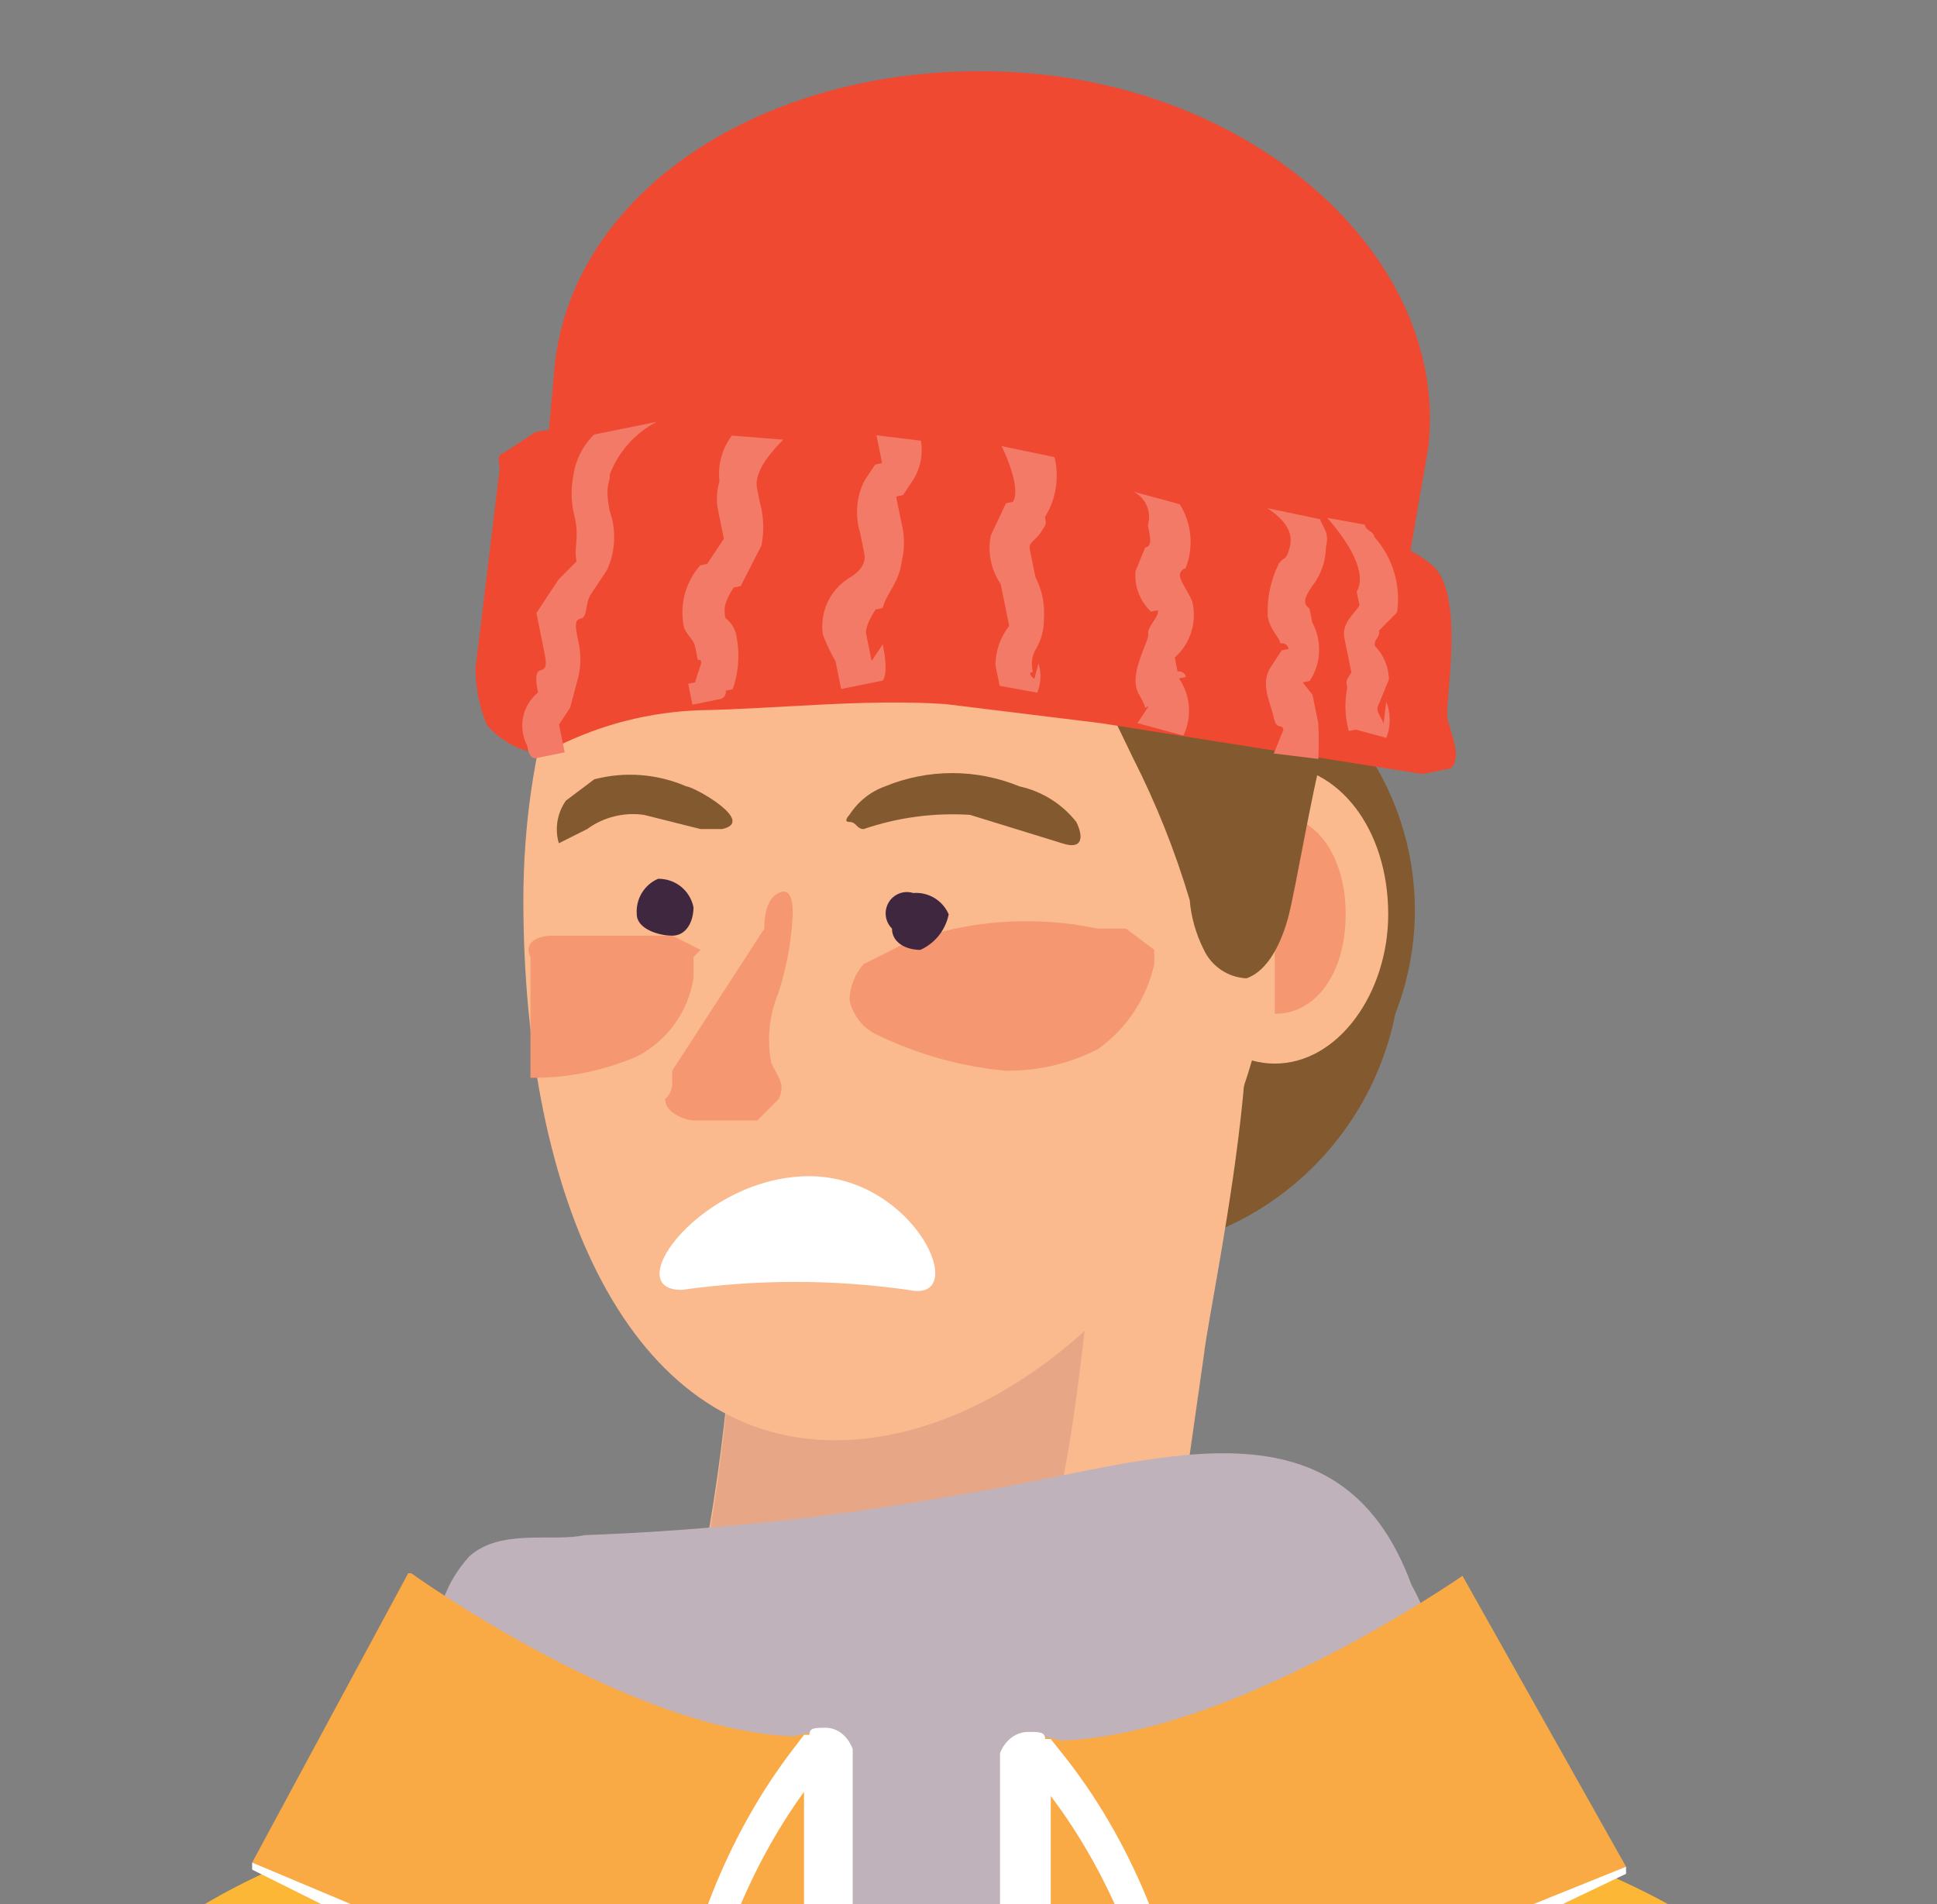 <svg width="597" height="587" viewBox="0 0 597 587" fill="none" xmlns="http://www.w3.org/2000/svg">
<rect x="0" y="0" width="597" height="587" fill="#808080" stroke="none"/>
<g clip-path="url(#clip0_540_2)">
<path d="M430.045 312.551C425.289 336.311 411.379 357.23 391.335 370.768C371.291 384.305 346.73 389.366 322.986 384.854C299.887 377.761 280.511 361.821 269.058 340.492C257.605 319.163 255.001 294.165 261.812 270.923C263.183 258.519 267.181 246.553 273.536 235.824C279.892 225.095 288.457 215.851 298.662 208.71C308.868 201.569 320.478 196.695 332.713 194.416C344.948 192.137 357.527 192.505 369.609 195.495C381.691 198.484 392.998 204.027 402.771 211.752C412.545 219.477 420.56 229.206 426.282 240.288C432.003 251.37 435.301 263.55 435.95 276.012C436.599 288.474 434.584 300.932 430.045 312.551Z" fill="#83592F"/>
<path d="M357.946 511.929C357.946 516.311 357.943 518.502 355.759 520.693H347.021C308.251 526.414 268.697 523.421 231.222 511.929L220.298 505.357C216.488 499.54 214.934 492.525 215.929 485.637C219.909 465.355 222.824 444.878 224.666 424.29C225.266 413.541 228.252 403.061 233.406 393.617C235.625 388.459 238.919 383.836 243.064 380.057C247.209 376.279 252.109 373.432 257.439 371.707C285.843 356.37 336.097 277.495 368.87 275.304C401.643 273.113 373.239 397.999 371.054 417.718L357.946 509.738" fill="#FABA8E"/>
<path d="M298.951 518.502C300.534 510.044 303.486 501.903 307.691 494.402C312.061 485.638 318.614 481.256 322.984 472.492C327.354 463.728 331.723 433.054 333.908 413.335C335.953 397.426 340.374 381.916 347.02 367.325C347.434 362.26 349.78 357.55 353.573 354.179C320.57 354.573 287.944 361.266 257.438 373.898C252.107 375.623 247.207 378.47 243.062 382.249C238.918 386.027 235.624 390.65 233.405 395.808C228.251 405.252 225.264 415.732 224.665 426.481C222.823 447.07 219.908 467.547 215.928 487.828C214.933 494.716 216.486 501.73 220.296 507.547L231.221 514.12C252.423 520.943 274.504 524.633 296.767 525.075C296.767 522.884 298.951 520.693 298.951 518.502Z" fill="#E7A787"/>
<path d="M299.506 460.106C260.502 467.351 220.476 471.761 180.101 473.262C170.419 475.455 154.28 471.07 144.598 479.841C137.556 487.752 134.185 496.92 134.919 506.153C131.692 525.887 128.463 550.007 125.236 571.934C73.801 623.934 31.555 679.867 -0.627 738.58C-58.717 828.481 -90.986 973.199 -94.213 1054.33C-91.931 1170.25 -78.998 1285.96 -55.488 1400.78C-55.495 1432.07 -44.426 1462.9 -23.216 1490.68C12.283 1536.73 73.601 1543.3 138.145 1549.88C364.051 1569.62 586.73 1574 812.636 1580.58C825.545 1580.58 838.453 1582.77 848.135 1576.19C855.434 1572.15 861.477 1567.16 865.91 1561.51C870.342 1555.86 873.077 1549.68 873.954 1543.3C909.454 1427.09 783.591 1317.45 748.092 1201.24C712.592 1085.03 773.909 990.741 699.683 867.949C654.502 797.783 554.457 681.57 493.14 598.247C477.88 574.218 460.641 550.792 441.505 528.08C444.339 514.765 442.115 501.179 435.048 488.611C412.458 427.216 354.369 451.336 299.506 460.106Z" fill="#C0B2BB"/>
<path d="M392.902 277.494C392.902 369.515 320.799 444.009 257.438 444.009C194.077 444.009 161.306 369.515 161.306 277.494C161.306 185.473 213.741 110.981 277.103 110.981C340.464 110.981 392.902 185.473 392.902 277.494Z" fill="#FABA8E"/>
<path d="M427.859 281.877C427.859 305.978 412.566 327.888 392.902 327.888C373.238 327.888 357.945 305.978 357.945 281.877C357.945 257.776 373.238 235.866 392.902 235.866C412.566 235.866 427.859 255.585 427.859 281.877Z" fill="#FABA8E"/>
<path d="M392.901 251.203C406.011 251.203 414.75 264.349 414.75 281.877C414.75 299.405 406.011 312.551 392.901 312.551" fill="#F59770"/>
<path d="M279.979 397.659C299.643 402.041 282.163 362.604 249.39 362.604C216.617 362.604 190.398 397.659 210.061 397.659C233.251 394.363 256.789 394.363 279.979 397.659Z" fill="white"/>
<path d="M183.156 240.249L174.416 246.822C173.089 248.707 172.202 250.868 171.824 253.144C171.445 255.42 171.586 257.753 172.232 259.968L180.969 255.585C186.008 251.907 192.277 250.336 198.449 251.204L215.929 255.585H222.482C233.407 253.394 213.743 242.44 211.558 242.44C202.6 238.549 192.602 237.777 183.156 240.249Z" fill="#83592F"/>
<path d="M314.246 242.44C300.948 236.961 286.032 236.961 272.734 242.44C268.233 244.081 264.395 247.16 261.81 251.203C261.81 251.203 259.625 253.394 261.81 253.394C263.994 253.394 263.993 255.585 266.178 255.585C276.712 251.992 287.846 250.504 298.951 251.203L327.355 259.967C333.91 262.158 333.909 257.776 331.724 253.394C327.337 247.825 321.161 243.953 314.246 242.44Z" fill="#83592F"/>
<path d="M207.188 334.46C207.05 336.149 206.268 337.719 205.004 338.843C205.004 343.225 211.556 345.415 213.741 345.415H233.405L239.961 338.843C242.146 334.461 239.961 332.27 237.777 327.888C236.286 320.531 237.047 312.893 239.961 305.978C242.457 298.169 243.925 290.067 244.33 281.877C244.33 279.686 244.331 273.113 239.961 275.304C235.591 277.495 235.59 284.068 235.59 286.259L207.188 330.079" fill="#F59770"/>
<path d="M338.28 286.259C318.596 282.135 298.15 283.653 279.287 290.641L266.178 297.214C263.503 300.25 261.96 304.121 261.81 308.169C262.292 310.56 263.336 312.802 264.855 314.707C266.375 316.612 268.329 318.127 270.55 319.124C282.909 325.082 296.223 328.791 309.876 330.079C319.733 330.215 329.479 327.959 338.28 323.505C347.164 317.226 353.394 307.853 355.757 297.214V292.832L347.02 286.259H338.28Z" fill="#F59770"/>
<path d="M215.928 292.832L207.188 288.449H170.044C165.674 288.449 161.306 290.641 163.491 295.023V332.269C174.752 332.391 185.915 330.153 196.264 325.696C200.865 323.344 204.847 319.935 207.884 315.747C210.922 311.559 212.927 306.71 213.741 301.595V295.023" fill="#F59770"/>
<path d="M292.399 281.877C291.916 284.268 290.87 286.51 289.35 288.415C287.83 290.321 285.879 291.835 283.658 292.832C279.289 292.832 274.918 290.641 274.918 286.259C273.872 285.224 273.201 283.866 273.017 282.404C272.832 280.942 273.143 279.46 273.899 278.197C274.656 276.933 275.815 275.96 277.188 275.436C278.561 274.911 280.071 274.865 281.474 275.304C283.752 275.116 286.03 275.649 287.99 276.828C289.95 278.007 291.492 279.773 292.399 281.877Z" fill="#402740"/>
<path d="M213.741 279.686C213.741 284.068 211.558 288.45 207.188 288.45C202.819 288.45 196.264 286.259 196.264 281.877C196.076 279.593 196.608 277.308 197.784 275.343C198.96 273.377 200.719 271.831 202.817 270.922C205.373 270.871 207.867 271.719 209.863 273.321C211.859 274.922 213.231 277.174 213.741 279.686Z" fill="#402740"/>
<path d="M349.205 233.676C356.341 247.722 362.189 262.389 366.683 277.495C367.14 282.842 368.625 288.05 371.054 292.832C372.24 295.348 374.087 297.493 376.396 299.037C378.706 300.581 381.39 301.466 384.163 301.596C390.717 299.405 395.087 290.641 397.271 281.877C399.456 273.113 403.826 246.822 408.196 229.294C412.153 214.916 415.074 200.272 416.936 185.474C417.793 177.188 416.279 168.827 412.567 161.374C410.105 156.705 406.299 152.887 401.643 150.419C370.752 126.399 333.547 111.933 294.584 108.79C283.659 106.599 296.767 124.127 298.952 130.7C303.893 142.808 309.737 154.527 316.432 165.756L349.205 233.676Z" fill="#83592F"/>
<path d="M440.265 137.649C446.496 80.493 388.889 27.353 314.307 22.372C239.724 17.392 174.295 57.503 170.641 116.372L166.513 161.924L431.02 190.946L440.265 137.649Z" fill="#EF4932"/>
<path d="M366.592 148.134C299.267 134.974 227.661 122.682 165.13 133.141L155.296 139.609C153.155 140.043 153.589 142.191 154.025 144.339L146.526 206.224C146.58 212.119 147.764 217.951 150.014 223.401C153.027 227.261 160.758 232.399 165.04 231.529L171.462 230.226C185.313 223.28 200.508 219.433 215.993 218.95C240.418 218.462 266.546 215.394 291.407 217.054L339.426 222.955L438.47 238.62L447.035 236.881C450.882 233.864 446.996 225.71 446.125 221.416C445.253 217.121 450.728 189.182 443.831 177.168C436.933 165.154 387.607 152.811 367.028 150.282" fill="#EF4932"/>
<path d="M401.517 210.35L403.66 209.915C405.414 207.264 406.414 204.184 406.554 201.005C406.694 197.825 405.968 194.667 404.454 191.868L403.582 187.574C401.005 185.861 402.71 183.28 404.415 180.698C407.123 177.269 408.618 173.034 408.66 168.658C409.929 163.929 407.352 162.216 406.916 160.069L390.618 156.67C395.773 160.095 398.787 163.955 397.518 168.684C396.249 173.413 395.811 171.266 394.106 173.848C391.599 178.91 390.439 184.535 390.735 190.182C391.607 194.476 394.184 196.189 394.62 198.336C395.188 198.22 395.777 198.336 396.261 198.658C396.744 198.979 397.081 199.479 397.196 200.048L395.056 200.483L391.646 205.647C388.236 210.81 391.683 216.817 392.554 221.112C393.426 225.406 395.134 222.824 395.57 224.971L392.593 232.282L406.312 233.969C406.52 230.248 406.509 226.518 406.276 222.798L404.532 214.209" fill="#F27A67"/>
<path d="M426.418 223.181C425.982 221.034 423.405 219.321 425.11 216.739L428.087 209.428C427.989 205.573 426.446 201.895 423.766 199.127C423.33 196.979 425.471 196.545 425.035 194.397L430.585 188.8C431.197 184.664 430.893 180.442 429.694 176.435C428.495 172.428 426.432 168.734 423.649 165.615C423.213 163.468 421.073 163.902 420.637 161.755L409.059 159.635C420.675 172.926 419.841 179.802 418.135 182.384L419.007 186.678C417.302 189.26 413.457 192.276 414.329 196.571C415.201 200.865 415.637 203.012 416.509 207.307C414.803 209.888 414.804 209.889 415.24 212.036C414.345 216.449 414.506 221.014 415.712 225.354L417.856 224.919L427.29 227.475C428.678 223.88 428.667 219.891 427.254 216.304" fill="#F27A67"/>
<path d="M172.297 223.348L175.706 218.185L178.244 208.726C179.104 205.052 179.093 201.226 178.207 197.555C177.336 193.261 176.899 191.114 179.04 190.68C181.182 190.245 180.309 185.951 182.014 183.369L187.131 175.623C189.72 169.941 190.004 163.471 187.925 157.577C186.181 148.988 188.322 148.554 187.886 146.406C190.548 139.345 195.717 133.519 202.401 130.046L183.129 133.958C179.694 137.3 177.45 141.683 176.744 146.432C175.849 150.846 176.012 155.41 177.219 159.75C178.526 166.192 176.822 168.774 177.694 173.068L172.141 178.666L165.322 188.993L167.501 199.729C168.373 204.023 168.807 206.171 166.666 206.606C164.525 207.041 165.397 211.335 165.833 213.482C163.472 215.39 161.846 218.062 161.231 221.04C160.616 224.019 161.052 227.121 162.463 229.816C162.899 231.963 163.334 234.11 165.475 233.675L174.04 231.937" fill="#F27A67"/>
<path d="M225.827 212.481C227.629 207.384 228.053 201.899 227.057 196.582C226.919 195.399 226.544 194.255 225.951 193.223C225.358 192.19 224.56 191.289 223.609 190.575C223.173 188.427 222.736 186.281 226.146 181.117L228.287 180.682L234.673 168.208C235.567 163.794 235.404 159.23 234.198 154.89L233.326 150.596C232.454 146.302 235.864 141.138 241.416 135.539L225.557 134.287C222.511 138.346 221.146 143.428 221.748 148.475C220.831 151.395 220.695 154.506 221.351 157.498L223.095 166.086L217.981 173.832L215.837 174.267C213.584 176.807 211.952 179.839 211.071 183.122C210.19 186.405 210.085 189.849 210.762 193.183C211.198 195.33 213.775 197.043 214.211 199.19L215.082 203.484C217.224 203.049 215.519 205.631 214.25 210.36L212.106 210.796L213.414 217.237L221.979 215.498C222.547 215.383 223.045 215.046 223.365 214.562C223.685 214.077 223.8 213.486 223.684 212.916L225.827 212.481Z" fill="#F27A67"/>
<path d="M268.651 203.788L266.907 195.199C266.907 195.199 266.47 193.052 269.881 187.889L272.021 187.454C273.291 182.725 277.138 179.708 277.971 172.832C278.831 169.158 278.817 165.332 277.932 161.662L276.188 153.073L278.329 152.638L281.741 147.474C283.759 143.967 284.501 139.866 283.843 135.869L270.124 134.182L271.868 142.772L269.727 143.206L266.315 148.37C263.927 153.324 263.489 159.001 265.086 164.269L266.393 170.711C266.975 173.574 265.268 176.156 261.277 178.457C258.498 180.294 256.302 182.889 254.946 185.936C253.59 188.984 253.13 192.358 253.622 195.66C254.671 198.489 255.973 201.217 257.509 203.814L259.253 212.403L272.1 209.795C273.805 207.213 272.496 200.772 272.061 198.624" fill="#F27A67"/>
<path d="M318.807 209.255C318.807 209.255 316.23 207.542 318.371 207.108C318.036 205.964 317.936 204.765 318.08 203.583C318.223 202.401 318.606 201.261 319.204 200.232C320.93 197.386 321.812 194.105 321.744 190.773C322.079 186.32 321.174 181.86 319.128 177.89L317.384 169.301C316.949 167.154 319.089 166.72 320.794 164.138C322.499 161.556 322.499 161.556 322.063 159.409C323.757 156.682 324.889 153.642 325.394 150.468C325.898 147.294 325.765 144.05 325 140.928L308.702 137.529C312.587 145.683 313.895 152.125 312.19 154.707L310.049 155.141L305.371 165.033C304.853 167.615 304.854 170.275 305.378 172.857C305.902 175.438 306.938 177.889 308.422 180.064L311.038 192.946C308.329 196.375 306.835 200.611 306.793 204.987L308.101 211.428L319.678 213.549C320.87 210.684 321.01 207.487 320.075 204.526" fill="#F27A67"/>
<path d="M365.515 208.715C365.399 208.146 365.062 207.646 364.579 207.325C364.096 207.003 363.506 206.887 362.938 207.003L362.066 202.709C364.384 200.655 366.117 198.02 367.086 195.074C368.055 192.128 368.225 188.975 367.58 185.939C367.144 183.792 364.132 179.933 363.696 177.785C363.58 177.216 363.695 176.624 364.015 176.14C364.335 175.656 364.832 175.319 365.4 175.204C366.675 172.003 367.178 168.546 366.868 165.113C366.558 161.68 365.444 158.367 363.618 155.445L349.463 151.611C351.266 152.557 352.684 154.104 353.473 155.984C354.261 157.864 354.371 159.96 353.784 161.912C354.655 166.206 355.092 168.354 352.951 168.788L349.974 176.099C349.783 178.398 350.111 180.712 350.935 182.867C351.758 185.022 353.058 186.964 354.733 188.547L356.874 188.113C357.31 190.26 353.462 193.277 353.898 195.424C354.334 197.571 347.514 207.898 350.963 213.905C354.412 219.912 351.835 218.199 353.976 217.765L350.566 222.928L364.721 226.762C366.072 223.971 366.657 220.871 366.421 217.776C366.184 214.682 365.133 211.705 363.374 209.15" fill="#F27A67"/>
</g>
<g clip-path="url(#clip1_540_2)">
<path d="M315.161 533.921C315.161 533.921 330.806 1848.38 539.41 2082.4C539.41 2082.4 610.681 2018.97 814.07 1959.92C814.07 1959.92 605.467 1362.84 612.42 1056.64C612.42 1056.64 588.084 568.914 452.492 564.54L315.161 533.921Z" fill="#F9AA44"/>
<path d="M546.361 608.282C638.494 682.644 718.461 772.316 774.088 912.291C817.547 1019.46 833.192 1196.62 777.564 1314.72C750.206 1373.15 713.506 1423.79 669.787 1463.44C662.292 1471.74 653.364 1477.73 643.711 1480.94C635.32 1480.12 627.144 1477.18 619.677 1472.3C612.21 1467.41 605.604 1460.68 600.252 1452.51C581.661 1434.26 568.246 1408.94 562.007 1380.33C560.381 1359.69 562.157 1338.84 567.223 1319.09C577.653 1262.23 588.083 1203.18 601.99 1146.31C605.273 1134.34 607.032 1121.79 607.204 1109.13C606.611 1101.15 604.198 1093.55 600.252 1087.26C558.531 982.278 534.194 903.542 487.259 792C469.875 750.445 409.032 603.908 374.265 564.54C433.944 552.701 495.016 568.224 546.361 608.282Z" fill="#FCB737"/>
<path d="M501.164 575.476L450.751 485.804C450.751 485.804 369.049 542.669 315.16 536.108C315.16 536.108 369.048 603.908 362.095 638.902L501.164 575.476Z" fill="#F9AA44"/>
<path d="M501.164 575.476L360.357 632.341L367.311 636.715C362.208 600.21 348.239 566.591 327.328 540.482L323.852 536.108H322.114C322.114 533.921 320.375 533.921 316.898 533.921C313.421 533.921 309.945 536.108 308.206 540.482V544.856V632.341L311.682 737.322L318.636 844.491L348.19 1268.79C353.405 1340.97 360.357 1410.95 369.049 1480.94C377.211 1551.59 388.236 1621.67 402.078 1690.9C414.855 1760.65 431.11 1829.32 450.751 1896.49C470.177 1963.65 499.028 2025.88 535.932 2080.21H537.67C520.54 2051.7 505.965 2020.89 494.211 1988.35C481.998 1957.24 471.543 1925.08 462.921 1892.12C444.418 1824.86 429.322 1756.19 417.724 1686.53C393.387 1548.74 376.003 1408.77 360.357 1268.79C343.328 1128.2 332.302 986.565 327.328 844.491V737.322L323.852 630.154V540.482L318.636 544.856H316.898L320.374 549.231C339.687 573.022 352.992 603.454 358.619 636.715V643.276H363.833L501.164 577.663V575.476Z" fill="white"/>
<path d="M256.137 532.638C256.137 532.638 241.129 1847.09 41.029 2081.11C41.029 2081.11 -27.338 2017.69 -222.435 1958.64C-222.435 1958.64 -22.336 1361.55 -29.006 1055.36C-29.006 1055.36 -5.661 567.632 124.404 563.257L256.137 532.638Z" fill="#F9AA44"/>
<path d="M34.361 606.999C-54.017 681.361 -130.724 771.033 -184.084 911.008C-225.771 1018.18 -240.778 1195.33 -187.418 1313.44C-161.175 1371.86 -125.971 1422.5 -84.034 1462.16C-76.845 1470.46 -68.281 1476.45 -59.021 1479.66C-50.972 1478.84 -43.13 1475.9 -35.967 1471.01C-28.804 1466.13 -22.468 1459.4 -17.334 1451.23C0.5 1432.97 13.367 1407.66 19.352 1379.05C20.912 1358.4 19.209 1337.56 14.349 1317.81C4.344 1260.95 -5.661 1201.89 -19.001 1145.03C-22.15 1133.06 -23.837 1120.51 -24.002 1107.85C-23.434 1099.87 -21.119 1092.27 -17.334 1085.98C22.686 980.995 46.031 902.259 91.054 790.717C107.729 749.161 166.091 602.625 199.442 563.257C142.195 551.417 83.613 566.941 34.361 606.999Z" fill="#FCB737"/>
<path d="M77.715 574.193L126.073 484.521C126.073 484.521 204.445 541.386 256.137 534.825C256.137 534.825 204.445 602.625 211.115 637.619L77.715 574.193Z" fill="#F9AA44"/>
<path d="M77.715 574.193L212.782 631.058L206.112 635.432C211.007 598.927 224.406 565.308 244.465 539.199L247.8 534.825H249.467C249.467 532.638 251.135 532.638 254.47 532.638C257.805 532.638 261.14 534.825 262.807 539.199V543.574V631.058L259.473 736.039L252.803 843.208L224.454 1267.51C219.452 1339.68 212.782 1409.67 204.445 1479.66C196.615 1550.31 186.04 1620.39 172.762 1689.62C160.506 1759.37 144.913 1828.03 126.073 1895.21C107.439 1962.37 79.764 2024.59 44.365 2078.93H42.698C59.129 2050.41 73.109 2019.61 84.385 1987.07C96.1 1955.95 106.129 1923.8 114.399 1890.83C132.149 1823.58 146.629 1754.91 157.754 1685.25C181.099 1547.46 197.775 1407.48 212.782 1267.51C229.118 1126.92 239.694 985.283 244.465 843.208V736.039L247.8 628.871V539.199L252.803 543.574H254.47L251.136 547.948C232.61 571.739 219.848 602.171 214.449 635.432V641.994H209.448L77.715 576.38V574.193Z" fill="white"/>
</g>
<defs>
<clipPath id="clip0_540_2">
<rect width="841" height="731" fill="white" transform="matrix(-1 0 0 1 709 -5)"/>
</clipPath>
<clipPath id="clip1_540_2">
<rect width="798" height="237" fill="white" transform="matrix(-1 0 0 1 709 485)"/>
</clipPath>
</defs>
</svg>
